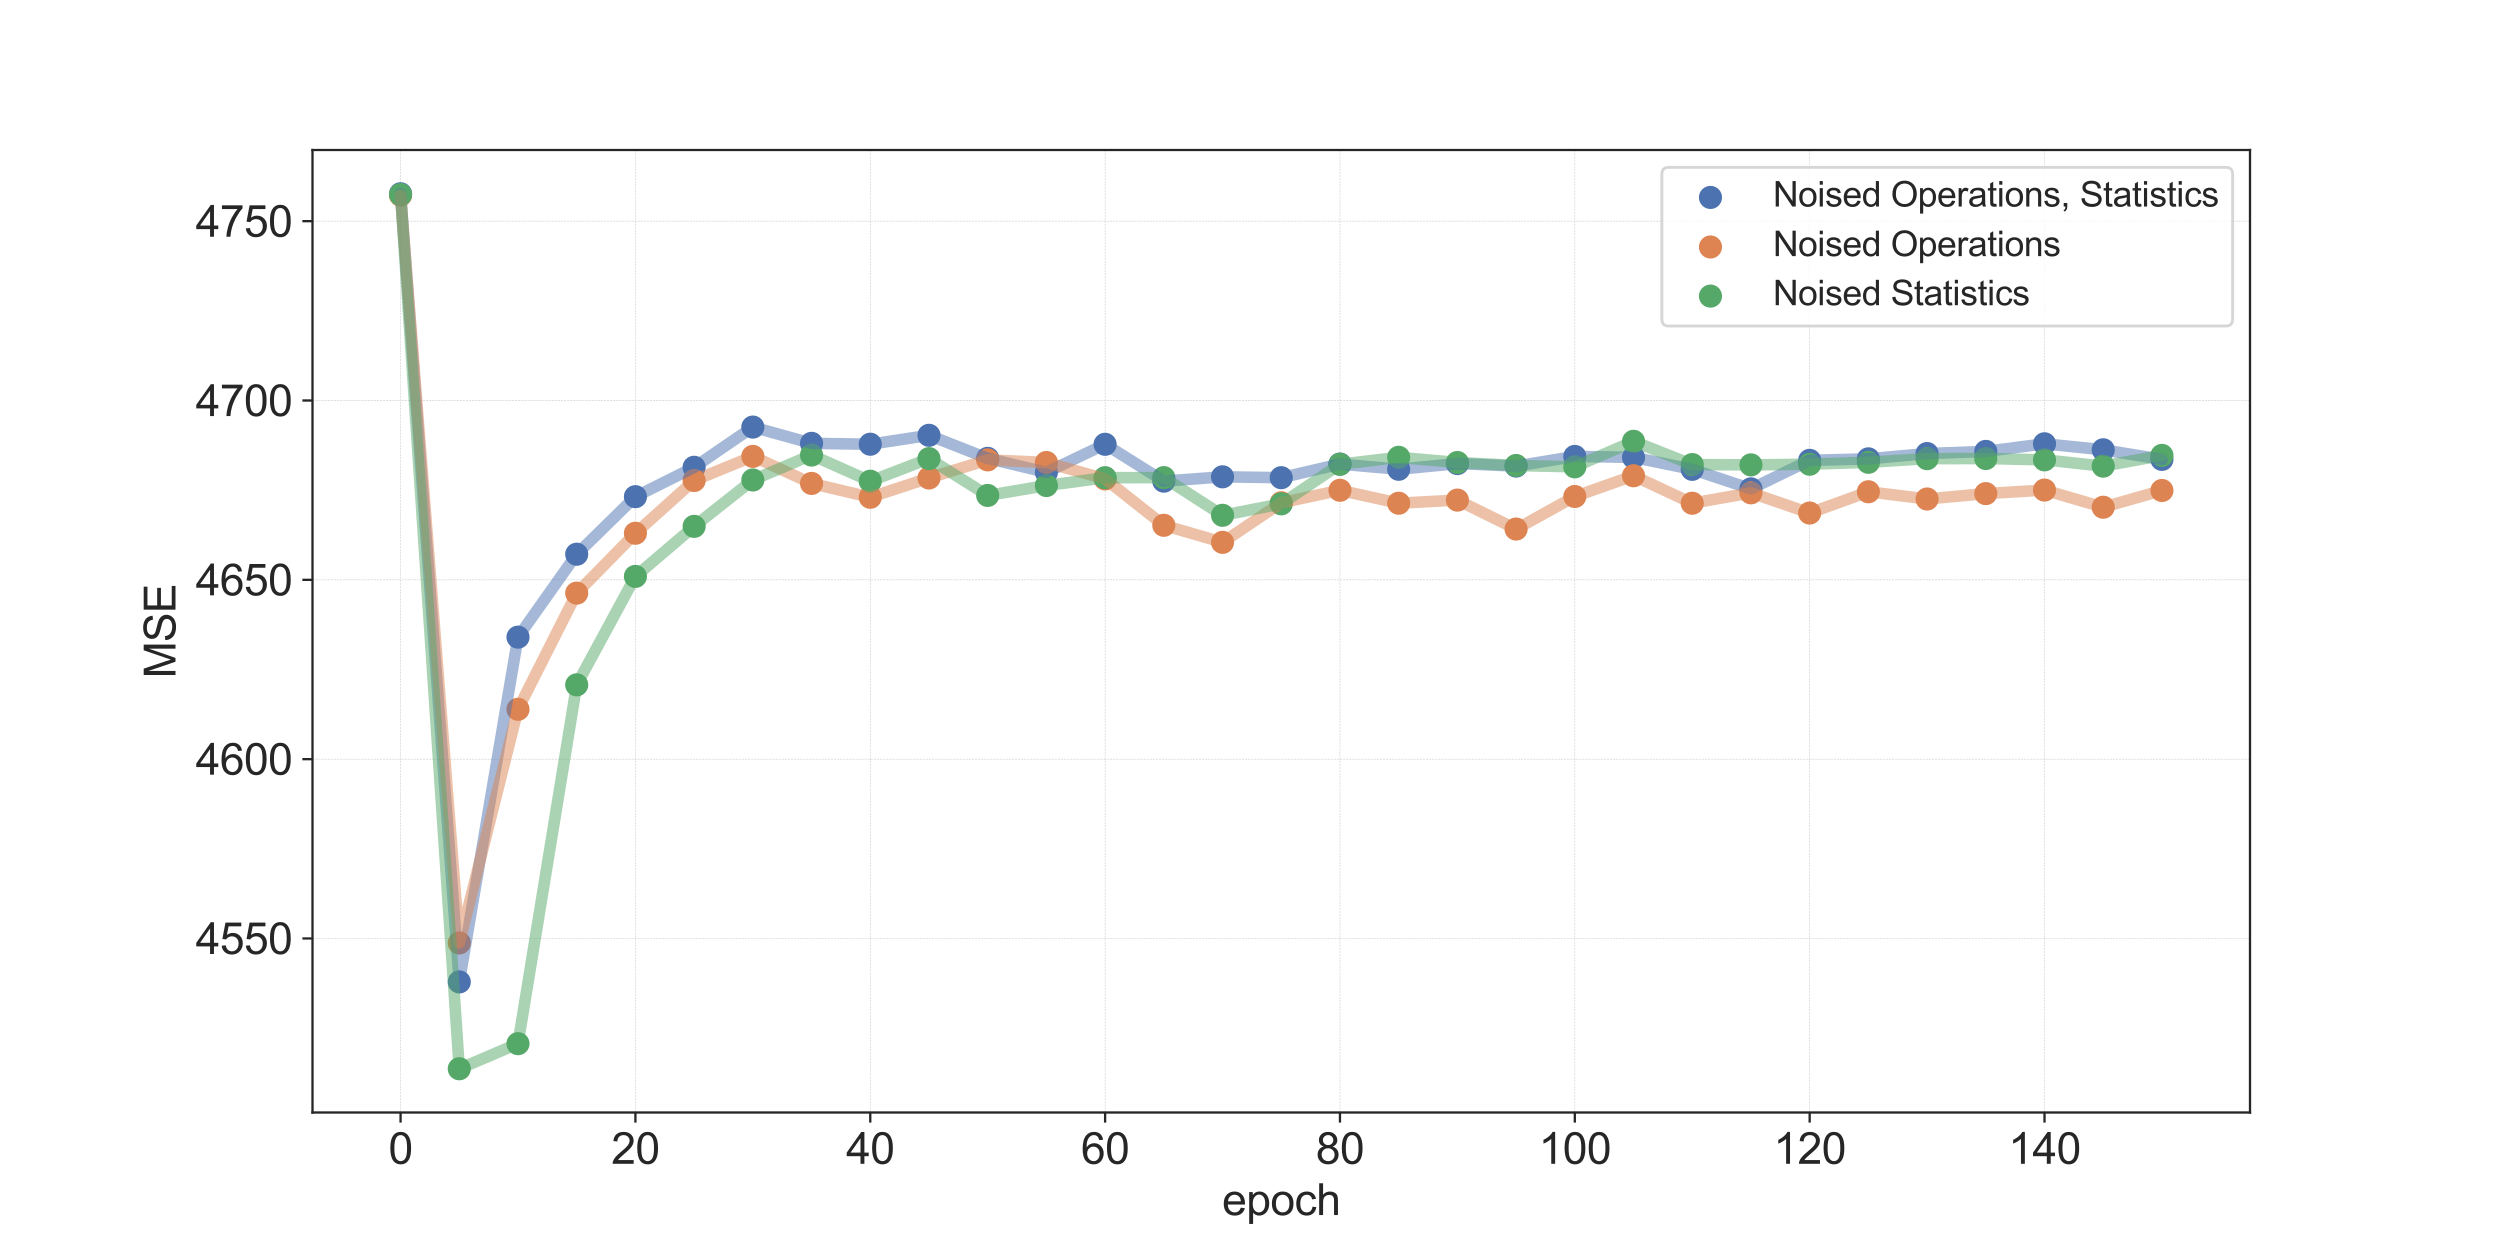 <?xml version="1.0" encoding="utf-8" standalone="no"?>
<!DOCTYPE svg PUBLIC "-//W3C//DTD SVG 1.1//EN"
  "http://www.w3.org/Graphics/SVG/1.1/DTD/svg11.dtd">
<svg xmlns:xlink="http://www.w3.org/1999/xlink" width="864pt" height="432pt" viewBox="0 0 864 432" xmlns="http://www.w3.org/2000/svg" version="1.1">
 <defs>
  <style type="text/css">*{stroke-linejoin: round; stroke-linecap: butt}</style>
 </defs>
 <g id="figure_1">
  <g id="patch_1">
   <path d="M 0 432 
L 864 432 
L 864 0 
L 0 0 
z
" style="fill: #ffffff"/>
  </g>
  <g id="axes_1">
   <g id="patch_2">
    <path d="M 108 384.48 
L 777.6 384.48 
L 777.6 51.84 
L 108 51.84 
z
" style="fill: #ffffff"/>
   </g>
   <g id="matplotlib.axis_1">
    <g id="xtick_1">
     <g id="line2d_1">
      <path d="M 138.436 384.48 
L 138.436 51.84 
" clip-path="url(#pf0be3b3494)" style="fill: none; stroke-dasharray: 0.74,0.32; stroke-dashoffset: 0; stroke: #cccccc; stroke-width: 0.2"/>
     </g>
     <g id="line2d_2">
      <defs>
       <path id="m2648bf98c3" d="M 0 0 
L 0 3.5 
" style="stroke: #262626; stroke-width: 0.8"/>
      </defs>
      <g>
       <use xlink:href="#m2648bf98c3" x="138.436" y="384.48" style="fill: #262626; stroke: #262626; stroke-width: 0.8"/>
      </g>
     </g>
     <g id="text_1">
      <!-- 0 -->
      <g style="fill: #262626" transform="translate(134.266 402.217) scale(0.15 -0.15)">
       <defs>
        <path id="ArialMT-30" d="M 266 2259 
Q 266 3072 433 3567 
Q 600 4063 929 4331 
Q 1259 4600 1759 4600 
Q 2128 4600 2406 4451 
Q 2684 4303 2865 4023 
Q 3047 3744 3150 3342 
Q 3253 2941 3253 2259 
Q 3253 1453 3087 958 
Q 2922 463 2592 192 
Q 2263 -78 1759 -78 
Q 1097 -78 719 397 
Q 266 969 266 2259 
z
M 844 2259 
Q 844 1131 1108 757 
Q 1372 384 1759 384 
Q 2147 384 2411 759 
Q 2675 1134 2675 2259 
Q 2675 3391 2411 3762 
Q 2147 4134 1753 4134 
Q 1366 4134 1134 3806 
Q 844 3388 844 2259 
z
" transform="scale(0.016)"/>
       </defs>
       <use xlink:href="#ArialMT-30"/>
      </g>
     </g>
    </g>
    <g id="xtick_2">
     <g id="line2d_3">
      <path d="M 219.6 384.48 
L 219.6 51.84 
" clip-path="url(#pf0be3b3494)" style="fill: none; stroke-dasharray: 0.74,0.32; stroke-dashoffset: 0; stroke: #cccccc; stroke-width: 0.2"/>
     </g>
     <g id="line2d_4">
      <g>
       <use xlink:href="#m2648bf98c3" x="219.6" y="384.48" style="fill: #262626; stroke: #262626; stroke-width: 0.8"/>
      </g>
     </g>
     <g id="text_2">
      <!-- 20 -->
      <g style="fill: #262626" transform="translate(211.259 402.217) scale(0.15 -0.15)">
       <defs>
        <path id="ArialMT-32" d="M 3222 541 
L 3222 0 
L 194 0 
Q 188 203 259 391 
Q 375 700 629 1000 
Q 884 1300 1366 1694 
Q 2113 2306 2375 2664 
Q 2638 3022 2638 3341 
Q 2638 3675 2398 3904 
Q 2159 4134 1775 4134 
Q 1369 4134 1125 3890 
Q 881 3647 878 3216 
L 300 3275 
Q 359 3922 746 4261 
Q 1134 4600 1788 4600 
Q 2447 4600 2831 4234 
Q 3216 3869 3216 3328 
Q 3216 3053 3103 2787 
Q 2991 2522 2730 2228 
Q 2469 1934 1863 1422 
Q 1356 997 1212 845 
Q 1069 694 975 541 
L 3222 541 
z
" transform="scale(0.016)"/>
       </defs>
       <use xlink:href="#ArialMT-32"/>
       <use xlink:href="#ArialMT-30" x="55.615"/>
      </g>
     </g>
    </g>
    <g id="xtick_3">
     <g id="line2d_5">
      <path d="M 300.764 384.48 
L 300.764 51.84 
" clip-path="url(#pf0be3b3494)" style="fill: none; stroke-dasharray: 0.74,0.32; stroke-dashoffset: 0; stroke: #cccccc; stroke-width: 0.2"/>
     </g>
     <g id="line2d_6">
      <g>
       <use xlink:href="#m2648bf98c3" x="300.764" y="384.48" style="fill: #262626; stroke: #262626; stroke-width: 0.8"/>
      </g>
     </g>
     <g id="text_3">
      <!-- 40 -->
      <g style="fill: #262626" transform="translate(292.422 402.217) scale(0.15 -0.15)">
       <defs>
        <path id="ArialMT-34" d="M 2069 0 
L 2069 1097 
L 81 1097 
L 81 1613 
L 2172 4581 
L 2631 4581 
L 2631 1613 
L 3250 1613 
L 3250 1097 
L 2631 1097 
L 2631 0 
L 2069 0 
z
M 2069 1613 
L 2069 3678 
L 634 1613 
L 2069 1613 
z
" transform="scale(0.016)"/>
       </defs>
       <use xlink:href="#ArialMT-34"/>
       <use xlink:href="#ArialMT-30" x="55.615"/>
      </g>
     </g>
    </g>
    <g id="xtick_4">
     <g id="line2d_7">
      <path d="M 381.927 384.48 
L 381.927 51.84 
" clip-path="url(#pf0be3b3494)" style="fill: none; stroke-dasharray: 0.74,0.32; stroke-dashoffset: 0; stroke: #cccccc; stroke-width: 0.2"/>
     </g>
     <g id="line2d_8">
      <g>
       <use xlink:href="#m2648bf98c3" x="381.927" y="384.48" style="fill: #262626; stroke: #262626; stroke-width: 0.8"/>
      </g>
     </g>
     <g id="text_4">
      <!-- 60 -->
      <g style="fill: #262626" transform="translate(373.586 402.217) scale(0.15 -0.15)">
       <defs>
        <path id="ArialMT-36" d="M 3184 3459 
L 2625 3416 
Q 2550 3747 2413 3897 
Q 2184 4138 1850 4138 
Q 1581 4138 1378 3988 
Q 1113 3794 959 3422 
Q 806 3050 800 2363 
Q 1003 2672 1297 2822 
Q 1591 2972 1913 2972 
Q 2475 2972 2870 2558 
Q 3266 2144 3266 1488 
Q 3266 1056 3080 686 
Q 2894 316 2569 119 
Q 2244 -78 1831 -78 
Q 1128 -78 684 439 
Q 241 956 241 2144 
Q 241 3472 731 4075 
Q 1159 4600 1884 4600 
Q 2425 4600 2770 4297 
Q 3116 3994 3184 3459 
z
M 888 1484 
Q 888 1194 1011 928 
Q 1134 663 1356 523 
Q 1578 384 1822 384 
Q 2178 384 2434 671 
Q 2691 959 2691 1453 
Q 2691 1928 2437 2201 
Q 2184 2475 1800 2475 
Q 1419 2475 1153 2201 
Q 888 1928 888 1484 
z
" transform="scale(0.016)"/>
       </defs>
       <use xlink:href="#ArialMT-36"/>
       <use xlink:href="#ArialMT-30" x="55.615"/>
      </g>
     </g>
    </g>
    <g id="xtick_5">
     <g id="line2d_9">
      <path d="M 463.091 384.48 
L 463.091 51.84 
" clip-path="url(#pf0be3b3494)" style="fill: none; stroke-dasharray: 0.74,0.32; stroke-dashoffset: 0; stroke: #cccccc; stroke-width: 0.2"/>
     </g>
     <g id="line2d_10">
      <g>
       <use xlink:href="#m2648bf98c3" x="463.091" y="384.48" style="fill: #262626; stroke: #262626; stroke-width: 0.8"/>
      </g>
     </g>
     <g id="text_5">
      <!-- 80 -->
      <g style="fill: #262626" transform="translate(454.75 402.217) scale(0.15 -0.15)">
       <defs>
        <path id="ArialMT-38" d="M 1131 2484 
Q 781 2613 612 2850 
Q 444 3088 444 3419 
Q 444 3919 803 4259 
Q 1163 4600 1759 4600 
Q 2359 4600 2725 4251 
Q 3091 3903 3091 3403 
Q 3091 3084 2923 2848 
Q 2756 2613 2416 2484 
Q 2838 2347 3058 2040 
Q 3278 1734 3278 1309 
Q 3278 722 2862 322 
Q 2447 -78 1769 -78 
Q 1091 -78 675 323 
Q 259 725 259 1325 
Q 259 1772 486 2073 
Q 713 2375 1131 2484 
z
M 1019 3438 
Q 1019 3113 1228 2906 
Q 1438 2700 1772 2700 
Q 2097 2700 2305 2904 
Q 2513 3109 2513 3406 
Q 2513 3716 2298 3927 
Q 2084 4138 1766 4138 
Q 1444 4138 1231 3931 
Q 1019 3725 1019 3438 
z
M 838 1322 
Q 838 1081 952 856 
Q 1066 631 1291 507 
Q 1516 384 1775 384 
Q 2178 384 2440 643 
Q 2703 903 2703 1303 
Q 2703 1709 2433 1975 
Q 2163 2241 1756 2241 
Q 1359 2241 1098 1978 
Q 838 1716 838 1322 
z
" transform="scale(0.016)"/>
       </defs>
       <use xlink:href="#ArialMT-38"/>
       <use xlink:href="#ArialMT-30" x="55.615"/>
      </g>
     </g>
    </g>
    <g id="xtick_6">
     <g id="line2d_11">
      <path d="M 544.255 384.48 
L 544.255 51.84 
" clip-path="url(#pf0be3b3494)" style="fill: none; stroke-dasharray: 0.74,0.32; stroke-dashoffset: 0; stroke: #cccccc; stroke-width: 0.2"/>
     </g>
     <g id="line2d_12">
      <g>
       <use xlink:href="#m2648bf98c3" x="544.255" y="384.48" style="fill: #262626; stroke: #262626; stroke-width: 0.8"/>
      </g>
     </g>
     <g id="text_6">
      <!-- 100 -->
      <g style="fill: #262626" transform="translate(531.742 402.217) scale(0.15 -0.15)">
       <defs>
        <path id="ArialMT-31" d="M 2384 0 
L 1822 0 
L 1822 3584 
Q 1619 3391 1289 3197 
Q 959 3003 697 2906 
L 697 3450 
Q 1169 3672 1522 3987 
Q 1875 4303 2022 4600 
L 2384 4600 
L 2384 0 
z
" transform="scale(0.016)"/>
       </defs>
       <use xlink:href="#ArialMT-31"/>
       <use xlink:href="#ArialMT-30" x="55.615"/>
       <use xlink:href="#ArialMT-30" x="111.23"/>
      </g>
     </g>
    </g>
    <g id="xtick_7">
     <g id="line2d_13">
      <path d="M 625.418 384.48 
L 625.418 51.84 
" clip-path="url(#pf0be3b3494)" style="fill: none; stroke-dasharray: 0.74,0.32; stroke-dashoffset: 0; stroke: #cccccc; stroke-width: 0.2"/>
     </g>
     <g id="line2d_14">
      <g>
       <use xlink:href="#m2648bf98c3" x="625.418" y="384.48" style="fill: #262626; stroke: #262626; stroke-width: 0.8"/>
      </g>
     </g>
     <g id="text_7">
      <!-- 120 -->
      <g style="fill: #262626" transform="translate(612.906 402.217) scale(0.15 -0.15)">
       <use xlink:href="#ArialMT-31"/>
       <use xlink:href="#ArialMT-32" x="55.615"/>
       <use xlink:href="#ArialMT-30" x="111.23"/>
      </g>
     </g>
    </g>
    <g id="xtick_8">
     <g id="line2d_15">
      <path d="M 706.582 384.48 
L 706.582 51.84 
" clip-path="url(#pf0be3b3494)" style="fill: none; stroke-dasharray: 0.74,0.32; stroke-dashoffset: 0; stroke: #cccccc; stroke-width: 0.2"/>
     </g>
     <g id="line2d_16">
      <g>
       <use xlink:href="#m2648bf98c3" x="706.582" y="384.48" style="fill: #262626; stroke: #262626; stroke-width: 0.8"/>
      </g>
     </g>
     <g id="text_8">
      <!-- 140 -->
      <g style="fill: #262626" transform="translate(694.07 402.217) scale(0.15 -0.15)">
       <use xlink:href="#ArialMT-31"/>
       <use xlink:href="#ArialMT-34" x="55.615"/>
       <use xlink:href="#ArialMT-30" x="111.23"/>
      </g>
     </g>
    </g>
    <g id="text_9">
     <!-- epoch -->
     <g style="fill: #262626" transform="translate(422.367 419.935) scale(0.15 -0.15)">
      <defs>
       <path id="ArialMT-65" d="M 2694 1069 
L 3275 997 
Q 3138 488 2766 206 
Q 2394 -75 1816 -75 
Q 1088 -75 661 373 
Q 234 822 234 1631 
Q 234 2469 665 2931 
Q 1097 3394 1784 3394 
Q 2450 3394 2872 2941 
Q 3294 2488 3294 1666 
Q 3294 1616 3291 1516 
L 816 1516 
Q 847 969 1125 678 
Q 1403 388 1819 388 
Q 2128 388 2347 550 
Q 2566 713 2694 1069 
z
M 847 1978 
L 2700 1978 
Q 2663 2397 2488 2606 
Q 2219 2931 1791 2931 
Q 1403 2931 1139 2672 
Q 875 2413 847 1978 
z
" transform="scale(0.016)"/>
       <path id="ArialMT-70" d="M 422 -1272 
L 422 3319 
L 934 3319 
L 934 2888 
Q 1116 3141 1344 3267 
Q 1572 3394 1897 3394 
Q 2322 3394 2647 3175 
Q 2972 2956 3137 2557 
Q 3303 2159 3303 1684 
Q 3303 1175 3120 767 
Q 2938 359 2589 142 
Q 2241 -75 1856 -75 
Q 1575 -75 1351 44 
Q 1128 163 984 344 
L 984 -1272 
L 422 -1272 
z
M 931 1641 
Q 931 1000 1190 694 
Q 1450 388 1819 388 
Q 2194 388 2461 705 
Q 2728 1022 2728 1688 
Q 2728 2322 2467 2637 
Q 2206 2953 1844 2953 
Q 1484 2953 1207 2617 
Q 931 2281 931 1641 
z
" transform="scale(0.016)"/>
       <path id="ArialMT-6f" d="M 213 1659 
Q 213 2581 725 3025 
Q 1153 3394 1769 3394 
Q 2453 3394 2887 2945 
Q 3322 2497 3322 1706 
Q 3322 1066 3130 698 
Q 2938 331 2570 128 
Q 2203 -75 1769 -75 
Q 1072 -75 642 372 
Q 213 819 213 1659 
z
M 791 1659 
Q 791 1022 1069 705 
Q 1347 388 1769 388 
Q 2188 388 2466 706 
Q 2744 1025 2744 1678 
Q 2744 2294 2464 2611 
Q 2184 2928 1769 2928 
Q 1347 2928 1069 2612 
Q 791 2297 791 1659 
z
" transform="scale(0.016)"/>
       <path id="ArialMT-63" d="M 2588 1216 
L 3141 1144 
Q 3050 572 2676 248 
Q 2303 -75 1759 -75 
Q 1078 -75 664 370 
Q 250 816 250 1647 
Q 250 2184 428 2587 
Q 606 2991 970 3192 
Q 1334 3394 1763 3394 
Q 2303 3394 2647 3120 
Q 2991 2847 3088 2344 
L 2541 2259 
Q 2463 2594 2264 2762 
Q 2066 2931 1784 2931 
Q 1359 2931 1093 2626 
Q 828 2322 828 1663 
Q 828 994 1084 691 
Q 1341 388 1753 388 
Q 2084 388 2306 591 
Q 2528 794 2588 1216 
z
" transform="scale(0.016)"/>
       <path id="ArialMT-68" d="M 422 0 
L 422 4581 
L 984 4581 
L 984 2938 
Q 1378 3394 1978 3394 
Q 2347 3394 2619 3248 
Q 2891 3103 3008 2847 
Q 3125 2591 3125 2103 
L 3125 0 
L 2563 0 
L 2563 2103 
Q 2563 2525 2380 2717 
Q 2197 2909 1863 2909 
Q 1613 2909 1392 2779 
Q 1172 2650 1078 2428 
Q 984 2206 984 1816 
L 984 0 
L 422 0 
z
" transform="scale(0.016)"/>
      </defs>
      <use xlink:href="#ArialMT-65"/>
      <use xlink:href="#ArialMT-70" x="55.615"/>
      <use xlink:href="#ArialMT-6f" x="111.23"/>
      <use xlink:href="#ArialMT-63" x="166.846"/>
      <use xlink:href="#ArialMT-68" x="216.846"/>
     </g>
    </g>
   </g>
   <g id="matplotlib.axis_2">
    <g id="ytick_1">
     <g id="line2d_17">
      <path d="M 108 324.335 
L 777.6 324.335 
" clip-path="url(#pf0be3b3494)" style="fill: none; stroke-dasharray: 0.74,0.32; stroke-dashoffset: 0; stroke: #cccccc; stroke-width: 0.2"/>
     </g>
     <g id="line2d_18">
      <defs>
       <path id="mf2b4f555d5" d="M 0 0 
L -3.5 0 
" style="stroke: #262626; stroke-width: 0.8"/>
      </defs>
      <g>
       <use xlink:href="#mf2b4f555d5" x="108" y="324.335" style="fill: #262626; stroke: #262626; stroke-width: 0.8"/>
      </g>
     </g>
     <g id="text_10">
      <!-- 4550 -->
      <g style="fill: #262626" transform="translate(67.634 329.703) scale(0.15 -0.15)">
       <defs>
        <path id="ArialMT-35" d="M 266 1200 
L 856 1250 
Q 922 819 1161 601 
Q 1400 384 1738 384 
Q 2144 384 2425 690 
Q 2706 997 2706 1503 
Q 2706 1984 2436 2262 
Q 2166 2541 1728 2541 
Q 1456 2541 1237 2417 
Q 1019 2294 894 2097 
L 366 2166 
L 809 4519 
L 3088 4519 
L 3088 3981 
L 1259 3981 
L 1013 2750 
Q 1425 3038 1878 3038 
Q 2478 3038 2890 2622 
Q 3303 2206 3303 1553 
Q 3303 931 2941 478 
Q 2500 -78 1738 -78 
Q 1113 -78 717 272 
Q 322 622 266 1200 
z
" transform="scale(0.016)"/>
       </defs>
       <use xlink:href="#ArialMT-34"/>
       <use xlink:href="#ArialMT-35" x="55.615"/>
       <use xlink:href="#ArialMT-35" x="111.23"/>
       <use xlink:href="#ArialMT-30" x="166.846"/>
      </g>
     </g>
    </g>
    <g id="ytick_2">
     <g id="line2d_19">
      <path d="M 108 262.362 
L 777.6 262.362 
" clip-path="url(#pf0be3b3494)" style="fill: none; stroke-dasharray: 0.74,0.32; stroke-dashoffset: 0; stroke: #cccccc; stroke-width: 0.2"/>
     </g>
     <g id="line2d_20">
      <g>
       <use xlink:href="#mf2b4f555d5" x="108" y="262.362" style="fill: #262626; stroke: #262626; stroke-width: 0.8"/>
      </g>
     </g>
     <g id="text_11">
      <!-- 4600 -->
      <g style="fill: #262626" transform="translate(67.634 267.73) scale(0.15 -0.15)">
       <use xlink:href="#ArialMT-34"/>
       <use xlink:href="#ArialMT-36" x="55.615"/>
       <use xlink:href="#ArialMT-30" x="111.23"/>
       <use xlink:href="#ArialMT-30" x="166.846"/>
      </g>
     </g>
    </g>
    <g id="ytick_3">
     <g id="line2d_21">
      <path d="M 108 200.388 
L 777.6 200.388 
" clip-path="url(#pf0be3b3494)" style="fill: none; stroke-dasharray: 0.74,0.32; stroke-dashoffset: 0; stroke: #cccccc; stroke-width: 0.2"/>
     </g>
     <g id="line2d_22">
      <g>
       <use xlink:href="#mf2b4f555d5" x="108" y="200.388" style="fill: #262626; stroke: #262626; stroke-width: 0.8"/>
      </g>
     </g>
     <g id="text_12">
      <!-- 4650 -->
      <g style="fill: #262626" transform="translate(67.634 205.757) scale(0.15 -0.15)">
       <use xlink:href="#ArialMT-34"/>
       <use xlink:href="#ArialMT-36" x="55.615"/>
       <use xlink:href="#ArialMT-35" x="111.23"/>
       <use xlink:href="#ArialMT-30" x="166.846"/>
      </g>
     </g>
    </g>
    <g id="ytick_4">
     <g id="line2d_23">
      <path d="M 108 138.415 
L 777.6 138.415 
" clip-path="url(#pf0be3b3494)" style="fill: none; stroke-dasharray: 0.74,0.32; stroke-dashoffset: 0; stroke: #cccccc; stroke-width: 0.2"/>
     </g>
     <g id="line2d_24">
      <g>
       <use xlink:href="#mf2b4f555d5" x="108" y="138.415" style="fill: #262626; stroke: #262626; stroke-width: 0.8"/>
      </g>
     </g>
     <g id="text_13">
      <!-- 4700 -->
      <g style="fill: #262626" transform="translate(67.634 143.783) scale(0.15 -0.15)">
       <defs>
        <path id="ArialMT-37" d="M 303 3981 
L 303 4522 
L 3269 4522 
L 3269 4084 
Q 2831 3619 2401 2847 
Q 1972 2075 1738 1259 
Q 1569 684 1522 0 
L 944 0 
Q 953 541 1156 1306 
Q 1359 2072 1739 2783 
Q 2119 3494 2547 3981 
L 303 3981 
z
" transform="scale(0.016)"/>
       </defs>
       <use xlink:href="#ArialMT-34"/>
       <use xlink:href="#ArialMT-37" x="55.615"/>
       <use xlink:href="#ArialMT-30" x="111.23"/>
       <use xlink:href="#ArialMT-30" x="166.846"/>
      </g>
     </g>
    </g>
    <g id="ytick_5">
     <g id="line2d_25">
      <path d="M 108 76.442 
L 777.6 76.442 
" clip-path="url(#pf0be3b3494)" style="fill: none; stroke-dasharray: 0.74,0.32; stroke-dashoffset: 0; stroke: #cccccc; stroke-width: 0.2"/>
     </g>
     <g id="line2d_26">
      <g>
       <use xlink:href="#mf2b4f555d5" x="108" y="76.442" style="fill: #262626; stroke: #262626; stroke-width: 0.8"/>
      </g>
     </g>
     <g id="text_14">
      <!-- 4750 -->
      <g style="fill: #262626" transform="translate(67.634 81.81) scale(0.15 -0.15)">
       <use xlink:href="#ArialMT-34"/>
       <use xlink:href="#ArialMT-37" x="55.615"/>
       <use xlink:href="#ArialMT-35" x="111.23"/>
       <use xlink:href="#ArialMT-30" x="166.846"/>
      </g>
     </g>
    </g>
    <g id="text_15">
     <!-- MSE -->
     <g style="fill: #262626" transform="translate(60.653 234.413) rotate(-90) scale(0.15 -0.15)">
      <defs>
       <path id="ArialMT-4d" d="M 475 0 
L 475 4581 
L 1388 4581 
L 2472 1338 
Q 2622 884 2691 659 
Q 2769 909 2934 1394 
L 4031 4581 
L 4847 4581 
L 4847 0 
L 4263 0 
L 4263 3834 
L 2931 0 
L 2384 0 
L 1059 3900 
L 1059 0 
L 475 0 
z
" transform="scale(0.016)"/>
       <path id="ArialMT-53" d="M 288 1472 
L 859 1522 
Q 900 1178 1048 958 
Q 1197 738 1509 602 
Q 1822 466 2213 466 
Q 2559 466 2825 569 
Q 3091 672 3220 851 
Q 3350 1031 3350 1244 
Q 3350 1459 3225 1620 
Q 3100 1781 2813 1891 
Q 2628 1963 1997 2114 
Q 1366 2266 1113 2400 
Q 784 2572 623 2826 
Q 463 3081 463 3397 
Q 463 3744 659 4045 
Q 856 4347 1234 4503 
Q 1613 4659 2075 4659 
Q 2584 4659 2973 4495 
Q 3363 4331 3572 4012 
Q 3781 3694 3797 3291 
L 3216 3247 
Q 3169 3681 2898 3903 
Q 2628 4125 2100 4125 
Q 1550 4125 1298 3923 
Q 1047 3722 1047 3438 
Q 1047 3191 1225 3031 
Q 1400 2872 2139 2705 
Q 2878 2538 3153 2413 
Q 3553 2228 3743 1945 
Q 3934 1663 3934 1294 
Q 3934 928 3725 604 
Q 3516 281 3123 101 
Q 2731 -78 2241 -78 
Q 1619 -78 1198 103 
Q 778 284 539 648 
Q 300 1013 288 1472 
z
" transform="scale(0.016)"/>
       <path id="ArialMT-45" d="M 506 0 
L 506 4581 
L 3819 4581 
L 3819 4041 
L 1113 4041 
L 1113 2638 
L 3647 2638 
L 3647 2100 
L 1113 2100 
L 1113 541 
L 3925 541 
L 3925 0 
L 506 0 
z
" transform="scale(0.016)"/>
      </defs>
      <use xlink:href="#ArialMT-4d"/>
      <use xlink:href="#ArialMT-53" x="83.301"/>
      <use xlink:href="#ArialMT-45" x="150"/>
     </g>
    </g>
   </g>
   <g id="PathCollection_1">
    <defs>
     <path id="m23c2ca0f06" d="M 0 3 
C 0.796 3 1.559 2.684 2.121 2.121 
C 2.684 1.559 3 0.796 3 0 
C 3 -0.796 2.684 -1.559 2.121 -2.121 
C 1.559 -2.684 0.796 -3 0 -3 
C -0.796 -3 -1.559 -2.684 -2.121 -2.121 
C -2.684 -1.559 -3 -0.796 -3 0 
C -3 0.796 -2.684 1.559 -2.121 2.121 
C -1.559 2.684 -0.796 3 0 3 
z
" style="stroke: #4c72b0; stroke-width: 2"/>
    </defs>
    <g clip-path="url(#pf0be3b3494)">
     <use xlink:href="#m23c2ca0f06" x="138.436" y="66.96" style="fill: #4c72b0; stroke: #4c72b0; stroke-width: 2"/>
     <use xlink:href="#m23c2ca0f06" x="158.727" y="339.35" style="fill: #4c72b0; stroke: #4c72b0; stroke-width: 2"/>
     <use xlink:href="#m23c2ca0f06" x="179.018" y="220.201" style="fill: #4c72b0; stroke: #4c72b0; stroke-width: 2"/>
     <use xlink:href="#m23c2ca0f06" x="199.309" y="191.535" style="fill: #4c72b0; stroke: #4c72b0; stroke-width: 2"/>
     <use xlink:href="#m23c2ca0f06" x="219.6" y="171.647" style="fill: #4c72b0; stroke: #4c72b0; stroke-width: 2"/>
     <use xlink:href="#m23c2ca0f06" x="239.891" y="161.494" style="fill: #4c72b0; stroke: #4c72b0; stroke-width: 2"/>
     <use xlink:href="#m23c2ca0f06" x="260.182" y="147.596" style="fill: #4c72b0; stroke: #4c72b0; stroke-width: 2"/>
     <use xlink:href="#m23c2ca0f06" x="280.473" y="153.221" style="fill: #4c72b0; stroke: #4c72b0; stroke-width: 2"/>
     <use xlink:href="#m23c2ca0f06" x="300.764" y="153.526" style="fill: #4c72b0; stroke: #4c72b0; stroke-width: 2"/>
     <use xlink:href="#m23c2ca0f06" x="321.055" y="150.441" style="fill: #4c72b0; stroke: #4c72b0; stroke-width: 2"/>
     <use xlink:href="#m23c2ca0f06" x="341.345" y="158.405" style="fill: #4c72b0; stroke: #4c72b0; stroke-width: 2"/>
     <use xlink:href="#m23c2ca0f06" x="361.636" y="163.256" style="fill: #4c72b0; stroke: #4c72b0; stroke-width: 2"/>
     <use xlink:href="#m23c2ca0f06" x="381.927" y="153.546" style="fill: #4c72b0; stroke: #4c72b0; stroke-width: 2"/>
     <use xlink:href="#m23c2ca0f06" x="402.218" y="166.289" style="fill: #4c72b0; stroke: #4c72b0; stroke-width: 2"/>
     <use xlink:href="#m23c2ca0f06" x="422.509" y="164.788" style="fill: #4c72b0; stroke: #4c72b0; stroke-width: 2"/>
     <use xlink:href="#m23c2ca0f06" x="442.8" y="165.09" style="fill: #4c72b0; stroke: #4c72b0; stroke-width: 2"/>
     <use xlink:href="#m23c2ca0f06" x="463.091" y="160.382" style="fill: #4c72b0; stroke: #4c72b0; stroke-width: 2"/>
     <use xlink:href="#m23c2ca0f06" x="483.382" y="162.181" style="fill: #4c72b0; stroke: #4c72b0; stroke-width: 2"/>
     <use xlink:href="#m23c2ca0f06" x="503.673" y="160.209" style="fill: #4c72b0; stroke: #4c72b0; stroke-width: 2"/>
     <use xlink:href="#m23c2ca0f06" x="523.964" y="161.078" style="fill: #4c72b0; stroke: #4c72b0; stroke-width: 2"/>
     <use xlink:href="#m23c2ca0f06" x="544.255" y="157.739" style="fill: #4c72b0; stroke: #4c72b0; stroke-width: 2"/>
     <use xlink:href="#m23c2ca0f06" x="564.545" y="158.062" style="fill: #4c72b0; stroke: #4c72b0; stroke-width: 2"/>
     <use xlink:href="#m23c2ca0f06" x="584.836" y="162.205" style="fill: #4c72b0; stroke: #4c72b0; stroke-width: 2"/>
     <use xlink:href="#m23c2ca0f06" x="605.127" y="168.95" style="fill: #4c72b0; stroke: #4c72b0; stroke-width: 2"/>
     <use xlink:href="#m23c2ca0f06" x="625.418" y="159.099" style="fill: #4c72b0; stroke: #4c72b0; stroke-width: 2"/>
     <use xlink:href="#m23c2ca0f06" x="645.709" y="158.58" style="fill: #4c72b0; stroke: #4c72b0; stroke-width: 2"/>
     <use xlink:href="#m23c2ca0f06" x="666" y="156.744" style="fill: #4c72b0; stroke: #4c72b0; stroke-width: 2"/>
     <use xlink:href="#m23c2ca0f06" x="686.291" y="156.008" style="fill: #4c72b0; stroke: #4c72b0; stroke-width: 2"/>
     <use xlink:href="#m23c2ca0f06" x="706.582" y="153.374" style="fill: #4c72b0; stroke: #4c72b0; stroke-width: 2"/>
     <use xlink:href="#m23c2ca0f06" x="726.873" y="155.446" style="fill: #4c72b0; stroke: #4c72b0; stroke-width: 2"/>
     <use xlink:href="#m23c2ca0f06" x="747.164" y="158.764" style="fill: #4c72b0; stroke: #4c72b0; stroke-width: 2"/>
    </g>
   </g>
   <g id="PathCollection_2">
    <defs>
     <path id="m6a20be2923" d="M 0 3 
C 0.796 3 1.559 2.684 2.121 2.121 
C 2.684 1.559 3 0.796 3 0 
C 3 -0.796 2.684 -1.559 2.121 -2.121 
C 1.559 -2.684 0.796 -3 0 -3 
C -0.796 -3 -1.559 -2.684 -2.121 -2.121 
C -2.684 -1.559 -3 -0.796 -3 0 
C -3 0.796 -2.684 1.559 -2.121 2.121 
C -1.559 2.684 -0.796 3 0 3 
z
" style="stroke: #dd8452; stroke-width: 2"/>
    </defs>
    <g clip-path="url(#pf0be3b3494)">
     <use xlink:href="#m6a20be2923" x="138.436" y="67.466" style="fill: #dd8452; stroke: #dd8452; stroke-width: 2"/>
     <use xlink:href="#m6a20be2923" x="158.727" y="325.88" style="fill: #dd8452; stroke: #dd8452; stroke-width: 2"/>
     <use xlink:href="#m6a20be2923" x="179.018" y="245.137" style="fill: #dd8452; stroke: #dd8452; stroke-width: 2"/>
     <use xlink:href="#m6a20be2923" x="199.309" y="204.981" style="fill: #dd8452; stroke: #dd8452; stroke-width: 2"/>
     <use xlink:href="#m6a20be2923" x="219.6" y="184.292" style="fill: #dd8452; stroke: #dd8452; stroke-width: 2"/>
     <use xlink:href="#m6a20be2923" x="239.891" y="166.063" style="fill: #dd8452; stroke: #dd8452; stroke-width: 2"/>
     <use xlink:href="#m6a20be2923" x="260.182" y="157.73" style="fill: #dd8452; stroke: #dd8452; stroke-width: 2"/>
     <use xlink:href="#m6a20be2923" x="280.473" y="167.072" style="fill: #dd8452; stroke: #dd8452; stroke-width: 2"/>
     <use xlink:href="#m6a20be2923" x="300.764" y="171.859" style="fill: #dd8452; stroke: #dd8452; stroke-width: 2"/>
     <use xlink:href="#m6a20be2923" x="321.055" y="165.191" style="fill: #dd8452; stroke: #dd8452; stroke-width: 2"/>
     <use xlink:href="#m6a20be2923" x="341.345" y="158.929" style="fill: #dd8452; stroke: #dd8452; stroke-width: 2"/>
     <use xlink:href="#m6a20be2923" x="361.636" y="159.842" style="fill: #dd8452; stroke: #dd8452; stroke-width: 2"/>
     <use xlink:href="#m6a20be2923" x="381.927" y="165.519" style="fill: #dd8452; stroke: #dd8452; stroke-width: 2"/>
     <use xlink:href="#m6a20be2923" x="402.218" y="181.546" style="fill: #dd8452; stroke: #dd8452; stroke-width: 2"/>
     <use xlink:href="#m6a20be2923" x="422.509" y="187.437" style="fill: #dd8452; stroke: #dd8452; stroke-width: 2"/>
     <use xlink:href="#m6a20be2923" x="442.8" y="173.752" style="fill: #dd8452; stroke: #dd8452; stroke-width: 2"/>
     <use xlink:href="#m6a20be2923" x="463.091" y="169.441" style="fill: #dd8452; stroke: #dd8452; stroke-width: 2"/>
     <use xlink:href="#m6a20be2923" x="483.382" y="173.913" style="fill: #dd8452; stroke: #dd8452; stroke-width: 2"/>
     <use xlink:href="#m6a20be2923" x="503.673" y="172.83" style="fill: #dd8452; stroke: #dd8452; stroke-width: 2"/>
     <use xlink:href="#m6a20be2923" x="523.964" y="182.841" style="fill: #dd8452; stroke: #dd8452; stroke-width: 2"/>
     <use xlink:href="#m6a20be2923" x="544.255" y="171.587" style="fill: #dd8452; stroke: #dd8452; stroke-width: 2"/>
     <use xlink:href="#m6a20be2923" x="564.545" y="164.417" style="fill: #dd8452; stroke: #dd8452; stroke-width: 2"/>
     <use xlink:href="#m6a20be2923" x="584.836" y="173.915" style="fill: #dd8452; stroke: #dd8452; stroke-width: 2"/>
     <use xlink:href="#m6a20be2923" x="605.127" y="170.316" style="fill: #dd8452; stroke: #dd8452; stroke-width: 2"/>
     <use xlink:href="#m6a20be2923" x="625.418" y="177.304" style="fill: #dd8452; stroke: #dd8452; stroke-width: 2"/>
     <use xlink:href="#m6a20be2923" x="645.709" y="169.949" style="fill: #dd8452; stroke: #dd8452; stroke-width: 2"/>
     <use xlink:href="#m6a20be2923" x="666" y="172.455" style="fill: #dd8452; stroke: #dd8452; stroke-width: 2"/>
     <use xlink:href="#m6a20be2923" x="686.291" y="170.588" style="fill: #dd8452; stroke: #dd8452; stroke-width: 2"/>
     <use xlink:href="#m6a20be2923" x="706.582" y="169.367" style="fill: #dd8452; stroke: #dd8452; stroke-width: 2"/>
     <use xlink:href="#m6a20be2923" x="726.873" y="175.3" style="fill: #dd8452; stroke: #dd8452; stroke-width: 2"/>
     <use xlink:href="#m6a20be2923" x="747.164" y="169.512" style="fill: #dd8452; stroke: #dd8452; stroke-width: 2"/>
    </g>
   </g>
   <g id="PathCollection_3">
    <defs>
     <path id="m8a94f34a2a" d="M 0 3 
C 0.796 3 1.559 2.684 2.121 2.121 
C 2.684 1.559 3 0.796 3 0 
C 3 -0.796 2.684 -1.559 2.121 -2.121 
C 1.559 -2.684 0.796 -3 0 -3 
C -0.796 -3 -1.559 -2.684 -2.121 -2.121 
C -2.684 -1.559 -3 -0.796 -3 0 
C -3 0.796 -2.684 1.559 -2.121 2.121 
C -1.559 2.684 -0.796 3 0 3 
z
" style="stroke: #55a868; stroke-width: 2"/>
    </defs>
    <g clip-path="url(#pf0be3b3494)">
     <use xlink:href="#m8a94f34a2a" x="138.436" y="67.226" style="fill: #55a868; stroke: #55a868; stroke-width: 2"/>
     <use xlink:href="#m8a94f34a2a" x="158.727" y="369.36" style="fill: #55a868; stroke: #55a868; stroke-width: 2"/>
     <use xlink:href="#m8a94f34a2a" x="179.018" y="360.689" style="fill: #55a868; stroke: #55a868; stroke-width: 2"/>
     <use xlink:href="#m8a94f34a2a" x="199.309" y="236.678" style="fill: #55a868; stroke: #55a868; stroke-width: 2"/>
     <use xlink:href="#m8a94f34a2a" x="219.6" y="199.205" style="fill: #55a868; stroke: #55a868; stroke-width: 2"/>
     <use xlink:href="#m8a94f34a2a" x="239.891" y="181.911" style="fill: #55a868; stroke: #55a868; stroke-width: 2"/>
     <use xlink:href="#m8a94f34a2a" x="260.182" y="165.877" style="fill: #55a868; stroke: #55a868; stroke-width: 2"/>
     <use xlink:href="#m8a94f34a2a" x="280.473" y="157.265" style="fill: #55a868; stroke: #55a868; stroke-width: 2"/>
     <use xlink:href="#m8a94f34a2a" x="300.764" y="166.307" style="fill: #55a868; stroke: #55a868; stroke-width: 2"/>
     <use xlink:href="#m8a94f34a2a" x="321.055" y="158.5" style="fill: #55a868; stroke: #55a868; stroke-width: 2"/>
     <use xlink:href="#m8a94f34a2a" x="341.345" y="171.224" style="fill: #55a868; stroke: #55a868; stroke-width: 2"/>
     <use xlink:href="#m8a94f34a2a" x="361.636" y="167.798" style="fill: #55a868; stroke: #55a868; stroke-width: 2"/>
     <use xlink:href="#m8a94f34a2a" x="381.927" y="165.086" style="fill: #55a868; stroke: #55a868; stroke-width: 2"/>
     <use xlink:href="#m8a94f34a2a" x="402.218" y="165.065" style="fill: #55a868; stroke: #55a868; stroke-width: 2"/>
     <use xlink:href="#m8a94f34a2a" x="422.509" y="178.09" style="fill: #55a868; stroke: #55a868; stroke-width: 2"/>
     <use xlink:href="#m8a94f34a2a" x="442.8" y="174.125" style="fill: #55a868; stroke: #55a868; stroke-width: 2"/>
     <use xlink:href="#m8a94f34a2a" x="463.091" y="160.452" style="fill: #55a868; stroke: #55a868; stroke-width: 2"/>
     <use xlink:href="#m8a94f34a2a" x="483.382" y="158.048" style="fill: #55a868; stroke: #55a868; stroke-width: 2"/>
     <use xlink:href="#m8a94f34a2a" x="503.673" y="159.84" style="fill: #55a868; stroke: #55a868; stroke-width: 2"/>
     <use xlink:href="#m8a94f34a2a" x="523.964" y="160.885" style="fill: #55a868; stroke: #55a868; stroke-width: 2"/>
     <use xlink:href="#m8a94f34a2a" x="544.255" y="161.333" style="fill: #55a868; stroke: #55a868; stroke-width: 2"/>
     <use xlink:href="#m8a94f34a2a" x="564.545" y="152.522" style="fill: #55a868; stroke: #55a868; stroke-width: 2"/>
     <use xlink:href="#m8a94f34a2a" x="584.836" y="160.554" style="fill: #55a868; stroke: #55a868; stroke-width: 2"/>
     <use xlink:href="#m8a94f34a2a" x="605.127" y="160.662" style="fill: #55a868; stroke: #55a868; stroke-width: 2"/>
     <use xlink:href="#m8a94f34a2a" x="625.418" y="160.431" style="fill: #55a868; stroke: #55a868; stroke-width: 2"/>
     <use xlink:href="#m8a94f34a2a" x="645.709" y="159.774" style="fill: #55a868; stroke: #55a868; stroke-width: 2"/>
     <use xlink:href="#m8a94f34a2a" x="666" y="158.515" style="fill: #55a868; stroke: #55a868; stroke-width: 2"/>
     <use xlink:href="#m8a94f34a2a" x="686.291" y="158.462" style="fill: #55a868; stroke: #55a868; stroke-width: 2"/>
     <use xlink:href="#m8a94f34a2a" x="706.582" y="158.926" style="fill: #55a868; stroke: #55a868; stroke-width: 2"/>
     <use xlink:href="#m8a94f34a2a" x="726.873" y="161.095" style="fill: #55a868; stroke: #55a868; stroke-width: 2"/>
     <use xlink:href="#m8a94f34a2a" x="747.164" y="157.386" style="fill: #55a868; stroke: #55a868; stroke-width: 2"/>
    </g>
   </g>
   <g id="line2d_27">
    <path d="M 138.436 66.96 
L 158.727 339.35 
L 179.018 220.201 
L 199.309 191.535 
L 219.6 171.647 
L 239.891 161.494 
L 260.182 147.596 
L 280.473 153.221 
L 300.764 153.526 
L 321.055 150.441 
L 341.345 158.405 
L 361.636 163.256 
L 381.927 153.546 
L 402.218 166.289 
L 422.509 164.788 
L 442.8 165.09 
L 463.091 160.382 
L 483.382 162.181 
L 503.673 160.209 
L 523.964 161.078 
L 544.255 157.739 
L 564.545 158.062 
L 584.836 162.205 
L 605.127 168.95 
L 625.418 159.099 
L 645.709 158.58 
L 666 156.744 
L 686.291 156.008 
L 706.582 153.374 
L 726.873 155.446 
L 747.164 158.764 
" clip-path="url(#pf0be3b3494)" style="fill: none; stroke: #4c72b0; stroke-opacity: 0.5; stroke-width: 4; stroke-linecap: round"/>
   </g>
   <g id="line2d_28">
    <path d="M 138.436 67.466 
L 158.727 325.88 
L 179.018 245.137 
L 199.309 204.981 
L 219.6 184.292 
L 239.891 166.063 
L 260.182 157.73 
L 280.473 167.072 
L 300.764 171.859 
L 321.055 165.191 
L 341.345 158.929 
L 361.636 159.842 
L 381.927 165.519 
L 402.218 181.546 
L 422.509 187.437 
L 442.8 173.752 
L 463.091 169.441 
L 483.382 173.913 
L 503.673 172.83 
L 523.964 182.841 
L 544.255 171.587 
L 564.545 164.417 
L 584.836 173.915 
L 605.127 170.316 
L 625.418 177.304 
L 645.709 169.949 
L 666 172.455 
L 686.291 170.588 
L 706.582 169.367 
L 726.873 175.3 
L 747.164 169.512 
" clip-path="url(#pf0be3b3494)" style="fill: none; stroke: #dd8452; stroke-opacity: 0.5; stroke-width: 4; stroke-linecap: round"/>
   </g>
   <g id="line2d_29">
    <path d="M 138.436 67.226 
L 158.727 369.36 
L 179.018 360.689 
L 199.309 236.678 
L 219.6 199.205 
L 239.891 181.911 
L 260.182 165.877 
L 280.473 157.265 
L 300.764 166.307 
L 321.055 158.5 
L 341.345 171.224 
L 361.636 167.798 
L 381.927 165.086 
L 402.218 165.065 
L 422.509 178.09 
L 442.8 174.125 
L 463.091 160.452 
L 483.382 158.048 
L 503.673 159.84 
L 523.964 160.885 
L 544.255 161.333 
L 564.545 152.522 
L 584.836 160.554 
L 605.127 160.662 
L 625.418 160.431 
L 645.709 159.774 
L 666 158.515 
L 686.291 158.462 
L 706.582 158.926 
L 726.873 161.095 
L 747.164 157.386 
" clip-path="url(#pf0be3b3494)" style="fill: none; stroke: #55a868; stroke-opacity: 0.5; stroke-width: 4; stroke-linecap: round"/>
   </g>
   <g id="patch_3">
    <path d="M 108 384.48 
L 108 51.84 
" style="fill: none; stroke: #262626; stroke-width: 0.8; stroke-linejoin: miter; stroke-linecap: square"/>
   </g>
   <g id="patch_4">
    <path d="M 777.6 384.48 
L 777.6 51.84 
" style="fill: none; stroke: #262626; stroke-width: 0.8; stroke-linejoin: miter; stroke-linecap: square"/>
   </g>
   <g id="patch_5">
    <path d="M 108 384.48 
L 777.6 384.48 
" style="fill: none; stroke: #262626; stroke-width: 0.8; stroke-linejoin: miter; stroke-linecap: square"/>
   </g>
   <g id="patch_6">
    <path d="M 108 51.84 
L 777.6 51.84 
" style="fill: none; stroke: #262626; stroke-width: 0.8; stroke-linejoin: miter; stroke-linecap: square"/>
   </g>
   <g id="legend_1">
    <g id="patch_7">
     <path d="M 576.741 112.671 
L 769.2 112.671 
Q 771.6 112.671 771.6 110.271 
L 771.6 60.24 
Q 771.6 57.84 769.2 57.84 
L 576.741 57.84 
Q 574.341 57.84 574.341 60.24 
L 574.341 110.271 
Q 574.341 112.671 576.741 112.671 
z
" style="fill: #ffffff; opacity: 0.8; stroke: #cccccc; stroke-linejoin: miter"/>
    </g>
    <g id="PathCollection_4">
     <g>
      <use xlink:href="#m23c2ca0f06" x="591.141" y="68.233" style="fill: #4c72b0; stroke: #4c72b0; stroke-width: 2"/>
     </g>
    </g>
    <g id="text_16">
     <!-- Noised Operations, Statistics -->
     <g style="fill: #262626" transform="translate(612.741 71.383) scale(0.12 -0.12)">
      <defs>
       <path id="ArialMT-4e" d="M 488 0 
L 488 4581 
L 1109 4581 
L 3516 984 
L 3516 4581 
L 4097 4581 
L 4097 0 
L 3475 0 
L 1069 3600 
L 1069 0 
L 488 0 
z
" transform="scale(0.016)"/>
       <path id="ArialMT-69" d="M 425 3934 
L 425 4581 
L 988 4581 
L 988 3934 
L 425 3934 
z
M 425 0 
L 425 3319 
L 988 3319 
L 988 0 
L 425 0 
z
" transform="scale(0.016)"/>
       <path id="ArialMT-73" d="M 197 991 
L 753 1078 
Q 800 744 1014 566 
Q 1228 388 1613 388 
Q 2000 388 2187 545 
Q 2375 703 2375 916 
Q 2375 1106 2209 1216 
Q 2094 1291 1634 1406 
Q 1016 1563 777 1677 
Q 538 1791 414 1992 
Q 291 2194 291 2438 
Q 291 2659 392 2848 
Q 494 3038 669 3163 
Q 800 3259 1026 3326 
Q 1253 3394 1513 3394 
Q 1903 3394 2198 3281 
Q 2494 3169 2634 2976 
Q 2775 2784 2828 2463 
L 2278 2388 
Q 2241 2644 2061 2787 
Q 1881 2931 1553 2931 
Q 1166 2931 1000 2803 
Q 834 2675 834 2503 
Q 834 2394 903 2306 
Q 972 2216 1119 2156 
Q 1203 2125 1616 2013 
Q 2213 1853 2448 1751 
Q 2684 1650 2818 1456 
Q 2953 1263 2953 975 
Q 2953 694 2789 445 
Q 2625 197 2315 61 
Q 2006 -75 1616 -75 
Q 969 -75 630 194 
Q 291 463 197 991 
z
" transform="scale(0.016)"/>
       <path id="ArialMT-64" d="M 2575 0 
L 2575 419 
Q 2259 -75 1647 -75 
Q 1250 -75 917 144 
Q 584 363 401 755 
Q 219 1147 219 1656 
Q 219 2153 384 2558 
Q 550 2963 881 3178 
Q 1213 3394 1622 3394 
Q 1922 3394 2156 3267 
Q 2391 3141 2538 2938 
L 2538 4581 
L 3097 4581 
L 3097 0 
L 2575 0 
z
M 797 1656 
Q 797 1019 1065 703 
Q 1334 388 1700 388 
Q 2069 388 2326 689 
Q 2584 991 2584 1609 
Q 2584 2291 2321 2609 
Q 2059 2928 1675 2928 
Q 1300 2928 1048 2622 
Q 797 2316 797 1656 
z
" transform="scale(0.016)"/>
       <path id="ArialMT-20" transform="scale(0.016)"/>
       <path id="ArialMT-4f" d="M 309 2231 
Q 309 3372 921 4017 
Q 1534 4663 2503 4663 
Q 3138 4663 3647 4359 
Q 4156 4056 4423 3514 
Q 4691 2972 4691 2284 
Q 4691 1588 4409 1038 
Q 4128 488 3612 205 
Q 3097 -78 2500 -78 
Q 1853 -78 1343 234 
Q 834 547 571 1087 
Q 309 1628 309 2231 
z
M 934 2222 
Q 934 1394 1379 917 
Q 1825 441 2497 441 
Q 3181 441 3623 922 
Q 4066 1403 4066 2288 
Q 4066 2847 3877 3264 
Q 3688 3681 3323 3911 
Q 2959 4141 2506 4141 
Q 1863 4141 1398 3698 
Q 934 3256 934 2222 
z
" transform="scale(0.016)"/>
       <path id="ArialMT-72" d="M 416 0 
L 416 3319 
L 922 3319 
L 922 2816 
Q 1116 3169 1280 3281 
Q 1444 3394 1641 3394 
Q 1925 3394 2219 3213 
L 2025 2691 
Q 1819 2813 1613 2813 
Q 1428 2813 1281 2702 
Q 1134 2591 1072 2394 
Q 978 2094 978 1738 
L 978 0 
L 416 0 
z
" transform="scale(0.016)"/>
       <path id="ArialMT-61" d="M 2588 409 
Q 2275 144 1986 34 
Q 1697 -75 1366 -75 
Q 819 -75 525 192 
Q 231 459 231 875 
Q 231 1119 342 1320 
Q 453 1522 633 1644 
Q 813 1766 1038 1828 
Q 1203 1872 1538 1913 
Q 2219 1994 2541 2106 
Q 2544 2222 2544 2253 
Q 2544 2597 2384 2738 
Q 2169 2928 1744 2928 
Q 1347 2928 1158 2789 
Q 969 2650 878 2297 
L 328 2372 
Q 403 2725 575 2942 
Q 747 3159 1072 3276 
Q 1397 3394 1825 3394 
Q 2250 3394 2515 3294 
Q 2781 3194 2906 3042 
Q 3031 2891 3081 2659 
Q 3109 2516 3109 2141 
L 3109 1391 
Q 3109 606 3145 398 
Q 3181 191 3288 0 
L 2700 0 
Q 2613 175 2588 409 
z
M 2541 1666 
Q 2234 1541 1622 1453 
Q 1275 1403 1131 1340 
Q 988 1278 909 1158 
Q 831 1038 831 891 
Q 831 666 1001 516 
Q 1172 366 1500 366 
Q 1825 366 2078 508 
Q 2331 650 2450 897 
Q 2541 1088 2541 1459 
L 2541 1666 
z
" transform="scale(0.016)"/>
       <path id="ArialMT-74" d="M 1650 503 
L 1731 6 
Q 1494 -44 1306 -44 
Q 1000 -44 831 53 
Q 663 150 594 308 
Q 525 466 525 972 
L 525 2881 
L 113 2881 
L 113 3319 
L 525 3319 
L 525 4141 
L 1084 4478 
L 1084 3319 
L 1650 3319 
L 1650 2881 
L 1084 2881 
L 1084 941 
Q 1084 700 1114 631 
Q 1144 563 1211 522 
Q 1278 481 1403 481 
Q 1497 481 1650 503 
z
" transform="scale(0.016)"/>
       <path id="ArialMT-6e" d="M 422 0 
L 422 3319 
L 928 3319 
L 928 2847 
Q 1294 3394 1984 3394 
Q 2284 3394 2536 3286 
Q 2788 3178 2913 3003 
Q 3038 2828 3088 2588 
Q 3119 2431 3119 2041 
L 3119 0 
L 2556 0 
L 2556 2019 
Q 2556 2363 2490 2533 
Q 2425 2703 2258 2804 
Q 2091 2906 1866 2906 
Q 1506 2906 1245 2678 
Q 984 2450 984 1813 
L 984 0 
L 422 0 
z
" transform="scale(0.016)"/>
       <path id="ArialMT-2c" d="M 569 0 
L 569 641 
L 1209 641 
L 1209 0 
Q 1209 -353 1084 -570 
Q 959 -788 688 -906 
L 531 -666 
Q 709 -588 793 -436 
Q 878 -284 888 0 
L 569 0 
z
" transform="scale(0.016)"/>
      </defs>
      <use xlink:href="#ArialMT-4e"/>
      <use xlink:href="#ArialMT-6f" x="72.217"/>
      <use xlink:href="#ArialMT-69" x="127.832"/>
      <use xlink:href="#ArialMT-73" x="150.049"/>
      <use xlink:href="#ArialMT-65" x="200.049"/>
      <use xlink:href="#ArialMT-64" x="255.664"/>
      <use xlink:href="#ArialMT-20" x="311.279"/>
      <use xlink:href="#ArialMT-4f" x="339.062"/>
      <use xlink:href="#ArialMT-70" x="416.846"/>
      <use xlink:href="#ArialMT-65" x="472.461"/>
      <use xlink:href="#ArialMT-72" x="528.076"/>
      <use xlink:href="#ArialMT-61" x="561.377"/>
      <use xlink:href="#ArialMT-74" x="616.992"/>
      <use xlink:href="#ArialMT-69" x="644.775"/>
      <use xlink:href="#ArialMT-6f" x="666.992"/>
      <use xlink:href="#ArialMT-6e" x="722.607"/>
      <use xlink:href="#ArialMT-73" x="778.223"/>
      <use xlink:href="#ArialMT-2c" x="828.223"/>
      <use xlink:href="#ArialMT-20" x="856.006"/>
      <use xlink:href="#ArialMT-53" x="883.789"/>
      <use xlink:href="#ArialMT-74" x="950.488"/>
      <use xlink:href="#ArialMT-61" x="978.271"/>
      <use xlink:href="#ArialMT-74" x="1033.887"/>
      <use xlink:href="#ArialMT-69" x="1061.67"/>
      <use xlink:href="#ArialMT-73" x="1083.887"/>
      <use xlink:href="#ArialMT-74" x="1133.887"/>
      <use xlink:href="#ArialMT-69" x="1161.67"/>
      <use xlink:href="#ArialMT-63" x="1183.887"/>
      <use xlink:href="#ArialMT-73" x="1233.887"/>
     </g>
    </g>
    <g id="PathCollection_5">
     <g>
      <use xlink:href="#m6a20be2923" x="591.141" y="85.361" style="fill: #dd8452; stroke: #dd8452; stroke-width: 2"/>
     </g>
    </g>
    <g id="text_17">
     <!-- Noised Operations -->
     <g style="fill: #262626" transform="translate(612.741 88.511) scale(0.12 -0.12)">
      <use xlink:href="#ArialMT-4e"/>
      <use xlink:href="#ArialMT-6f" x="72.217"/>
      <use xlink:href="#ArialMT-69" x="127.832"/>
      <use xlink:href="#ArialMT-73" x="150.049"/>
      <use xlink:href="#ArialMT-65" x="200.049"/>
      <use xlink:href="#ArialMT-64" x="255.664"/>
      <use xlink:href="#ArialMT-20" x="311.279"/>
      <use xlink:href="#ArialMT-4f" x="339.062"/>
      <use xlink:href="#ArialMT-70" x="416.846"/>
      <use xlink:href="#ArialMT-65" x="472.461"/>
      <use xlink:href="#ArialMT-72" x="528.076"/>
      <use xlink:href="#ArialMT-61" x="561.377"/>
      <use xlink:href="#ArialMT-74" x="616.992"/>
      <use xlink:href="#ArialMT-69" x="644.775"/>
      <use xlink:href="#ArialMT-6f" x="666.992"/>
      <use xlink:href="#ArialMT-6e" x="722.607"/>
      <use xlink:href="#ArialMT-73" x="778.223"/>
     </g>
    </g>
    <g id="PathCollection_6">
     <g>
      <use xlink:href="#m8a94f34a2a" x="591.141" y="102.336" style="fill: #55a868; stroke: #55a868; stroke-width: 2"/>
     </g>
    </g>
    <g id="text_18">
     <!-- Noised Statistics -->
     <g style="fill: #262626" transform="translate(612.741 105.486) scale(0.12 -0.12)">
      <use xlink:href="#ArialMT-4e"/>
      <use xlink:href="#ArialMT-6f" x="72.217"/>
      <use xlink:href="#ArialMT-69" x="127.832"/>
      <use xlink:href="#ArialMT-73" x="150.049"/>
      <use xlink:href="#ArialMT-65" x="200.049"/>
      <use xlink:href="#ArialMT-64" x="255.664"/>
      <use xlink:href="#ArialMT-20" x="311.279"/>
      <use xlink:href="#ArialMT-53" x="339.062"/>
      <use xlink:href="#ArialMT-74" x="405.762"/>
      <use xlink:href="#ArialMT-61" x="433.545"/>
      <use xlink:href="#ArialMT-74" x="489.16"/>
      <use xlink:href="#ArialMT-69" x="516.943"/>
      <use xlink:href="#ArialMT-73" x="539.16"/>
      <use xlink:href="#ArialMT-74" x="589.16"/>
      <use xlink:href="#ArialMT-69" x="616.943"/>
      <use xlink:href="#ArialMT-63" x="639.16"/>
      <use xlink:href="#ArialMT-73" x="689.16"/>
     </g>
    </g>
   </g>
  </g>
 </g>
 <defs>
  <clipPath id="pf0be3b3494">
   <rect x="108" y="51.84" width="669.6" height="332.64"/>
  </clipPath>
 </defs>
</svg>
